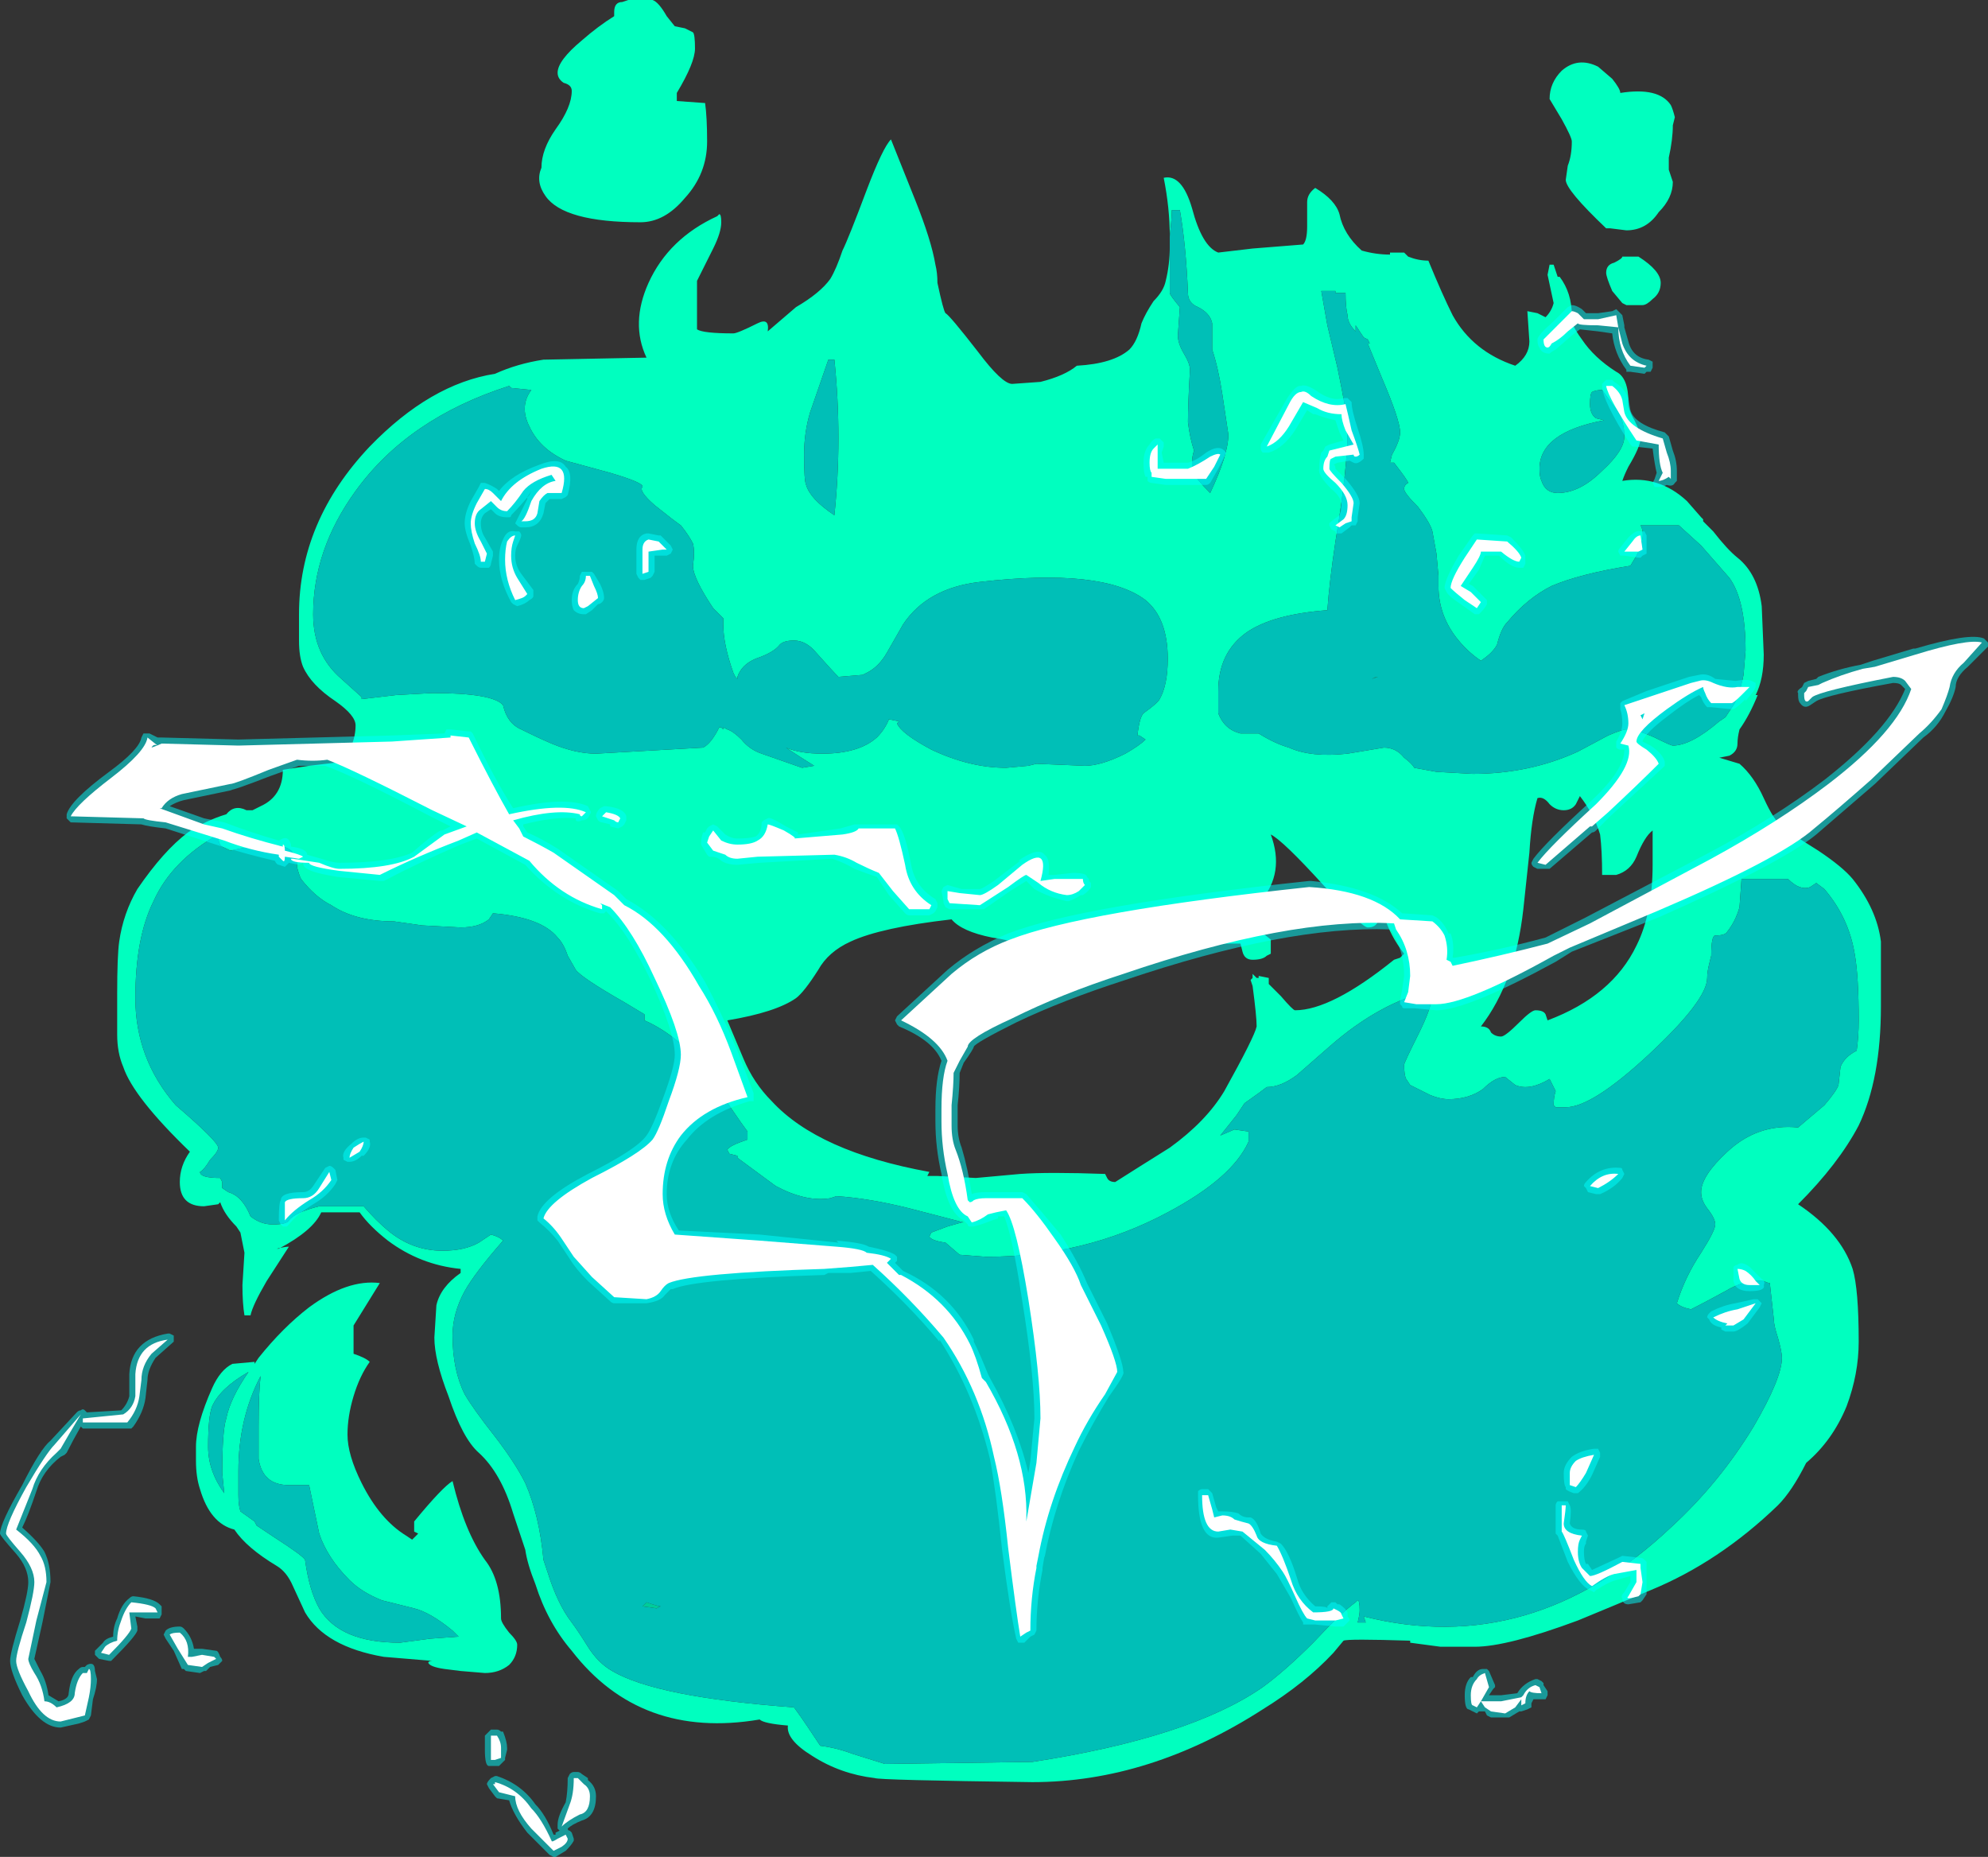 <?xml version="1.0" encoding="UTF-8" standalone="no"?>
<svg xmlns:ffdec="https://www.free-decompiler.com/flash" xmlns:xlink="http://www.w3.org/1999/xlink" ffdec:objectType="shape" height="45.95px" width="49.2px" xmlns="http://www.w3.org/2000/svg">
  <rect width="100%" height="100%" fill="#333333" stroke="none"/>
  <g transform="matrix(1.0, 0.0, 0.0, 1.0, 24.7, 27.45)">
    <path d="M9.25 -10.65 L9.35 -10.7 9.4 -10.7 9.25 -10.65 M-8.75 12.25 L-8.7 12.2 -8.55 12.25 Q-8.4 12.3 -8.35 12.3 L-8.45 12.35 -8.8 12.3 -8.75 12.25" fill="#00cc99" fill-rule="evenodd" stroke="none"/>
    <path d="M15.2 -25.5 Q15.4 -25.25 15.4 -25.15 16.35 -25.3 16.65 -24.85 16.7 -24.75 16.75 -24.55 L16.7 -24.35 Q16.7 -24.0 16.6 -23.55 16.6 -23.45 16.6 -23.25 L16.7 -22.95 Q16.7 -22.55 16.35 -22.2 16.05 -21.75 15.55 -21.75 L15.15 -21.8 15.05 -21.8 Q14.05 -22.75 14.05 -23.0 L14.1 -23.35 Q14.2 -23.6 14.2 -23.95 14.2 -24.05 13.95 -24.5 L13.65 -25.0 Q13.65 -25.4 13.95 -25.7 14.35 -26.05 14.85 -25.8 L15.2 -25.5 M15.95 -19.9 L15.55 -19.9 15.45 -19.95 15.2 -20.25 Q15.05 -20.6 15.05 -20.7 15.05 -20.9 15.25 -20.95 15.45 -21.05 15.45 -21.1 L15.85 -21.1 Q16.4 -20.75 16.4 -20.45 16.4 -20.2 16.2 -20.05 16.05 -19.9 15.95 -19.9 M14.95 -17.8 Q14.8 -17.8 14.7 -17.75 14.65 -17.7 14.65 -17.45 14.65 -17.2 14.8 -17.1 L15.0 -17.05 Q13.4 -16.75 13.4 -15.85 13.4 -15.65 13.45 -15.55 13.55 -15.25 13.85 -15.25 14.4 -15.25 14.95 -15.8 15.5 -16.3 15.5 -16.65 15.5 -17.0 15.35 -17.25 L14.95 -17.8 M4.25 -21.6 Q4.25 -22.3 4.1 -23.05 4.55 -23.15 4.8 -22.3 5.05 -21.35 5.45 -21.2 L6.3 -21.3 7.55 -21.4 Q7.65 -21.5 7.65 -21.85 L7.65 -22.45 Q7.65 -22.65 7.85 -22.8 8.35 -22.5 8.45 -22.15 8.55 -21.65 9.0 -21.25 9.35 -21.15 9.7 -21.15 L9.7 -21.2 10.05 -21.2 10.15 -21.1 Q10.4 -21.0 10.65 -21.0 11.0 -20.15 11.25 -19.65 11.75 -18.75 12.8 -18.4 13.15 -18.65 13.15 -19.0 L13.1 -19.75 13.35 -19.7 13.55 -19.6 Q13.7 -19.75 13.75 -19.95 L13.6 -20.65 13.65 -20.9 13.75 -20.9 13.85 -20.6 13.9 -20.6 Q14.2 -20.2 14.2 -19.65 L14.15 -19.55 Q14.3 -19.25 14.45 -19.05 14.75 -18.6 15.3 -18.25 15.6 -18.1 15.6 -17.5 15.6 -17.3 15.75 -17.05 15.9 -16.75 15.9 -16.6 15.9 -16.4 15.6 -15.9 15.5 -15.7 15.45 -15.55 16.35 -15.7 17.05 -15.05 L17.4 -14.65 17.45 -14.6 17.45 -14.55 17.7 -14.3 Q18.05 -13.85 18.3 -13.65 18.8 -13.25 18.9 -12.45 L18.95 -11.25 Q18.95 -10.65 18.75 -10.25 L18.8 -10.25 Q18.6 -9.75 18.35 -9.4 18.3 -9.2 18.3 -9.05 18.3 -8.85 18.1 -8.75 L17.85 -8.7 18.35 -8.55 Q18.7 -8.25 18.95 -7.7 19.2 -7.15 19.4 -7.0 19.5 -6.9 20.3 -6.4 20.9 -6.0 21.15 -5.7 21.75 -4.95 21.85 -4.15 L21.85 -2.55 Q21.85 -0.75 21.3 0.4 20.8 1.35 19.8 2.35 20.85 3.05 21.15 3.95 21.3 4.45 21.3 5.75 21.3 6.55 21.0 7.35 20.65 8.2 20.0 8.75 19.65 9.45 19.3 9.8 17.85 11.2 16.15 11.9 15.2 12.3 14.35 12.65 12.6 13.3 11.8 13.3 L10.95 13.3 10.2 13.2 10.2 13.15 Q8.65 13.1 8.55 13.15 L8.3 13.45 Q7.6 14.2 6.55 14.85 3.75 16.65 0.85 16.65 -2.95 16.6 -3.05 16.55 -3.9 16.45 -4.6 16.0 -5.25 15.6 -5.2 15.25 -5.8 15.2 -5.9 15.1 -8.85 15.6 -10.55 13.4 -11.15 12.7 -11.45 11.75 -11.65 11.25 -11.7 10.9 L-12.0 10.0 Q-12.3 9.0 -12.85 8.5 -13.25 8.15 -13.6 7.1 -13.95 6.2 -13.95 5.65 L-13.9 4.85 Q-13.8 4.4 -13.3 4.05 L-13.3 3.95 Q-14.3 3.85 -15.1 3.25 -15.55 2.9 -15.8 2.55 L-16.75 2.55 Q-16.95 3.0 -17.8 3.45 L-17.85 3.45 Q-17.65 3.4 -17.55 3.4 L-18.1 4.25 Q-18.45 4.85 -18.5 5.1 L-18.65 5.1 Q-18.7 4.8 -18.7 4.35 L-18.65 3.55 Q-18.7 3.3 -18.75 3.05 L-18.85 2.9 Q-19.15 2.6 -19.25 2.3 L-19.3 2.35 -19.65 2.4 Q-20.25 2.4 -20.25 1.8 -20.25 1.4 -20.0 1.05 -21.4 -0.3 -21.65 -1.05 -21.8 -1.4 -21.8 -1.85 L-21.8 -2.85 Q-21.8 -3.8 -21.75 -4.15 -21.65 -4.85 -21.3 -5.45 -20.65 -6.4 -20.05 -6.85 -19.6 -7.15 -19.1 -7.3 -18.9 -7.55 -18.6 -7.4 L-18.45 -7.4 -18.25 -7.5 Q-17.7 -7.75 -17.7 -8.4 L-17.05 -8.5 -16.2 -8.6 -16.0 -9.0 Q-15.9 -9.25 -15.9 -9.5 -15.9 -9.75 -16.4 -10.1 -17.0 -10.5 -17.2 -10.95 -17.3 -11.2 -17.3 -11.6 L-17.3 -12.25 Q-17.3 -14.55 -15.55 -16.4 -14.05 -17.95 -12.45 -18.2 -11.9 -18.45 -11.25 -18.55 L-8.7 -18.6 Q-9.1 -19.45 -8.65 -20.45 -8.15 -21.55 -6.95 -22.1 L-6.9 -22.15 Q-6.85 -22.15 -6.85 -21.95 -6.85 -21.7 -7.05 -21.3 L-7.45 -20.5 -7.45 -19.3 Q-7.3 -19.2 -6.55 -19.2 -6.45 -19.2 -5.95 -19.45 -5.65 -19.6 -5.7 -19.25 L-5.0 -19.85 Q-4.4 -20.2 -4.15 -20.55 -4.0 -20.8 -3.85 -21.25 -3.7 -21.55 -3.25 -22.75 -2.85 -23.8 -2.65 -24.0 L-2.05 -22.5 Q-1.65 -21.5 -1.55 -20.9 -1.5 -20.7 -1.5 -20.45 -1.35 -19.75 -1.3 -19.7 -1.2 -19.65 -0.5 -18.75 0.1 -17.95 0.35 -17.95 L1.05 -18.0 Q1.65 -18.15 1.95 -18.4 2.85 -18.45 3.25 -18.8 3.45 -19.0 3.55 -19.45 3.65 -19.7 3.85 -20.0 4.1 -20.25 4.15 -20.5 4.25 -20.9 4.25 -21.35 L4.25 -20.2 Q4.25 -20.15 4.5 -19.85 L4.45 -19.15 Q4.45 -18.95 4.6 -18.7 4.75 -18.45 4.75 -18.3 4.7 -17.45 4.7 -17.0 4.75 -16.6 4.85 -16.3 4.8 -16.15 4.8 -16.0 L4.8 -15.8 Q4.9 -15.6 5.25 -15.25 5.7 -16.2 5.7 -16.7 L5.55 -17.7 Q5.45 -18.35 5.3 -18.8 L5.3 -19.45 Q5.25 -19.7 4.95 -19.85 4.7 -19.95 4.7 -20.2 4.65 -21.4 4.5 -22.25 L4.3 -22.25 Q4.3 -22.05 4.25 -21.6 M15.9 -14.45 Q16.05 -14.2 15.8 -13.7 L15.65 -13.45 Q14.4 -13.25 13.7 -12.95 13.1 -12.65 12.6 -12.05 12.45 -11.9 12.35 -11.5 12.25 -11.3 11.95 -11.1 11.65 -11.3 11.4 -11.6 10.9 -12.2 10.9 -12.95 L10.9 -13.2 10.85 -13.75 10.75 -14.3 Q10.7 -14.5 10.4 -14.9 10.05 -15.25 10.05 -15.35 10.05 -15.45 10.15 -15.5 10.15 -15.55 9.8 -16.0 L9.7 -16.0 9.75 -16.2 Q9.95 -16.55 9.95 -16.75 9.95 -17.05 9.5 -18.1 L9.15 -18.95 9.2 -18.95 9.15 -19.05 9.05 -19.1 8.85 -19.4 8.85 -19.25 Q8.65 -19.45 8.65 -19.65 8.6 -19.85 8.6 -20.2 L8.35 -20.2 8.35 -20.25 8.0 -20.25 8.15 -19.4 8.4 -18.35 Q8.65 -17.15 8.65 -16.8 8.65 -15.85 8.35 -14.05 8.2 -13.05 8.15 -12.35 6.8 -12.25 6.15 -11.8 5.45 -11.3 5.45 -10.35 5.45 -9.95 5.45 -9.8 5.6 -9.4 6.0 -9.3 L6.45 -9.3 Q6.85 -9.05 7.2 -8.95 7.75 -8.7 8.65 -8.8 L9.55 -8.95 Q9.85 -8.95 10.05 -8.7 10.25 -8.55 10.3 -8.45 L10.85 -8.35 11.75 -8.3 Q13.15 -8.3 14.35 -8.85 L15.1 -9.25 Q15.45 -9.4 15.55 -9.4 15.8 -9.4 16.25 -9.2 16.65 -9.0 16.7 -9.0 17.15 -9.0 17.85 -9.6 L18.0 -9.7 18.2 -10.0 Q18.35 -10.25 18.45 -10.75 L18.5 -11.35 Q18.5 -12.6 18.1 -13.15 L17.4 -13.95 16.85 -14.45 15.9 -14.45 M4.2 -11.15 Q4.2 -12.15 3.65 -12.6 2.6 -13.4 -0.45 -13.05 -1.75 -12.9 -2.35 -12.0 L-2.75 -11.3 Q-2.95 -10.95 -3.25 -10.8 L-3.35 -10.75 -3.95 -10.7 Q-4.1 -10.85 -4.5 -11.3 -4.75 -11.6 -5.05 -11.6 -5.3 -11.6 -5.4 -11.5 -5.55 -11.3 -6.0 -11.15 -6.35 -11.0 -6.45 -10.7 L-6.45 -10.65 -6.5 -10.7 -6.55 -10.8 Q-6.8 -11.5 -6.8 -12.0 L-6.8 -12.15 -7.05 -12.4 Q-7.55 -13.15 -7.55 -13.45 -7.5 -13.8 -7.55 -14.0 -7.65 -14.2 -7.85 -14.45 -8.0 -14.55 -8.5 -14.95 -8.9 -15.3 -8.8 -15.4 -8.75 -15.5 -9.6 -15.75 L-10.7 -16.05 Q-11.35 -16.35 -11.6 -16.9 -11.85 -17.4 -11.55 -17.8 L-12.05 -17.85 -12.1 -17.9 Q-14.6 -17.1 -15.9 -15.3 -16.95 -13.85 -16.95 -12.25 -16.95 -11.25 -16.25 -10.65 L-15.75 -10.2 -15.75 -10.15 -14.9 -10.25 -14.0 -10.3 Q-12.5 -10.3 -12.25 -10.0 -12.15 -9.55 -11.8 -9.4 -11.4 -9.2 -11.05 -9.05 -10.45 -8.8 -9.95 -8.8 L-7.3 -8.95 Q-7.1 -9.05 -6.9 -9.45 L-6.85 -9.45 -6.8 -9.4 -6.8 -9.45 -6.7 -9.4 Q-6.55 -9.35 -6.35 -9.15 -6.15 -8.9 -5.85 -8.8 L-4.85 -8.45 -4.55 -8.5 Q-4.95 -8.75 -5.25 -8.95 -4.9 -8.8 -4.35 -8.8 -3.45 -8.8 -3.0 -9.2 -2.8 -9.4 -2.7 -9.65 L-2.45 -9.6 -2.5 -9.55 Q-2.4 -9.3 -1.65 -8.9 -0.7 -8.45 0.2 -8.45 L0.75 -8.5 0.95 -8.55 2.15 -8.5 Q2.55 -8.5 3.15 -8.8 3.5 -9.0 3.65 -9.15 L3.5 -9.25 3.45 -9.25 Q3.5 -9.7 3.6 -9.8 3.95 -10.05 4.0 -10.15 4.2 -10.5 4.2 -11.15 M3.0 -4.05 L2.3 -4.1 1.55 -4.05 1.55 -3.85 1.4 -3.2 Q1.3 -2.85 1.0 -2.6 0.95 -2.75 0.95 -3.25 1.0 -3.65 0.8 -3.85 0.6 -4.15 -0.15 -4.25 -0.9 -4.4 -1.15 -4.7 -2.9 -4.5 -3.65 -4.15 -4.2 -3.9 -4.45 -3.45 -4.8 -2.9 -5.0 -2.75 -5.5 -2.4 -6.7 -2.2 L-6.3 -1.25 Q-6.05 -0.65 -5.6 -0.2 -4.45 1.05 -1.7 1.55 L-1.75 1.65 -1.5 1.65 -0.55 1.7 0.55 1.6 Q1.25 1.55 2.65 1.6 L2.7 1.7 Q2.75 1.8 2.9 1.8 3.45 1.45 4.25 0.95 5.15 0.3 5.6 -0.45 6.35 -1.8 6.4 -2.05 6.4 -2.3 6.3 -3.05 L6.25 -3.2 6.3 -3.25 6.3 -3.35 6.4 -3.25 6.45 -3.25 6.45 -3.3 6.7 -3.25 6.7 -3.1 7.0 -2.8 Q7.3 -2.45 7.35 -2.45 8.25 -2.45 9.8 -3.7 L9.95 -3.75 10.05 -3.85 Q9.7 -4.3 9.55 -4.8 9.5 -4.8 9.4 -4.65 9.35 -4.5 9.15 -4.5 9.0 -4.5 8.05 -5.55 7.05 -6.65 6.75 -6.8 7.1 -5.85 6.5 -5.15 6.3 -4.9 5.9 -4.6 L5.7 -4.4 6.5 -4.4 6.75 -4.2 6.75 -3.85 6.65 -3.8 Q6.55 -3.7 6.3 -3.7 6.1 -3.7 6.05 -3.9 L6.0 -4.1 4.3 -4.1 3.0 -4.05 M6.1 -0.15 L5.9 0.15 5.5 0.65 5.85 0.5 6.2 0.55 6.2 0.8 Q5.8 1.7 4.2 2.55 2.15 3.65 -0.3 3.65 L-0.95 3.6 -1.3 3.3 Q-1.65 3.25 -1.7 3.15 L-1.65 3.05 -1.25 2.9 -0.9 2.8 -0.85 2.8 -2.2 2.45 Q-3.2 2.2 -4.0 2.15 L-4.15 2.2 Q-4.75 2.3 -5.5 1.9 L-6.45 1.2 -6.45 1.15 -6.65 1.1 -6.7 1.0 Q-6.65 0.9 -6.2 0.75 L-6.2 0.55 Q-6.5 0.15 -7.15 -0.85 -7.85 -1.8 -8.75 -2.2 L-8.75 -2.35 -9.25 -2.65 Q-10.3 -3.25 -10.45 -3.45 L-10.65 -3.8 Q-10.75 -4.1 -10.9 -4.25 -11.3 -4.75 -12.5 -4.85 L-12.6 -4.7 Q-12.85 -4.5 -13.3 -4.5 L-14.25 -4.55 -14.95 -4.65 Q-15.9 -4.65 -16.5 -5.05 -16.9 -5.25 -17.25 -5.7 -17.3 -5.8 -17.35 -6.0 -17.35 -6.25 -17.45 -6.35 -17.7 -6.7 -19.0 -6.4 L-19.2 -6.5 Q-19.3 -6.55 -19.3 -6.8 -20.45 -6.15 -20.9 -5.15 -21.35 -4.25 -21.35 -2.75 -21.35 -1.25 -20.35 -0.1 -19.3 0.8 -19.3 0.95 -19.3 1.05 -19.5 1.25 -19.65 1.5 -19.75 1.55 -19.75 1.7 -19.25 1.7 L-19.2 1.8 -19.2 1.95 -19.05 2.05 Q-18.7 2.15 -18.5 2.65 -18.25 2.85 -17.95 2.85 -17.6 2.85 -17.55 2.75 -17.4 2.55 -16.8 2.4 L-15.7 2.4 Q-15.4 2.75 -15.1 3.0 -14.5 3.5 -13.75 3.5 -13.2 3.5 -12.85 3.3 L-12.55 3.1 Q-12.35 3.15 -12.25 3.25 -12.95 4.05 -13.2 4.5 -13.5 5.05 -13.5 5.6 -13.5 6.45 -13.2 7.05 -13.0 7.4 -12.45 8.1 -11.95 8.75 -11.7 9.25 -11.35 10.05 -11.25 11.15 L-11.15 11.45 Q-10.9 12.25 -10.55 12.7 -10.4 12.9 -10.15 13.3 -9.9 13.7 -9.55 13.9 -8.45 14.55 -5.05 14.8 -4.9 15.0 -4.7 15.3 L-4.4 15.75 Q-4.0 15.8 -3.6 15.95 L-2.8 16.2 0.85 16.15 Q4.75 15.55 6.55 14.3 7.1 13.9 7.8 13.2 8.5 12.45 8.85 12.2 L8.9 12.15 Q8.95 12.15 8.95 12.4 8.95 12.5 8.9 12.7 L9.1 12.7 9.05 12.55 Q13.2 13.6 16.65 10.35 17.85 9.25 18.7 7.85 19.4 6.65 19.4 6.15 19.4 6.0 19.3 5.65 19.2 5.35 19.2 5.2 L19.1 4.3 Q19.05 4.3 18.95 4.25 18.5 4.2 18.0 4.5 17.45 4.8 17.15 4.95 16.9 4.9 16.8 4.8 17.0 4.15 17.4 3.55 17.75 3.0 17.75 2.85 17.75 2.7 17.55 2.45 17.4 2.25 17.4 2.05 17.4 1.65 18.05 1.05 18.8 0.35 19.8 0.45 L20.45 -0.1 Q20.75 -0.45 20.8 -0.6 L20.85 -1.05 Q20.95 -1.3 21.25 -1.45 21.3 -1.8 21.3 -2.2 21.3 -3.3 21.2 -3.85 21.05 -4.75 20.45 -5.45 L20.25 -5.6 20.1 -5.5 Q19.85 -5.4 19.55 -5.7 L18.4 -5.7 18.35 -5.0 Q18.25 -4.65 18.05 -4.4 18.0 -4.3 17.75 -4.3 17.65 -4.3 17.65 -3.8 L17.6 -3.6 Q17.55 -3.4 17.55 -3.25 17.55 -2.7 16.1 -1.35 14.7 -0.05 14.05 -0.05 L13.8 -0.05 13.75 -0.1 Q13.75 -0.3 13.8 -0.45 L13.65 -0.75 Q13.15 -0.45 12.8 -0.6 L12.55 -0.8 Q12.3 -0.8 12.0 -0.5 11.65 -0.25 11.15 -0.25 10.95 -0.25 10.7 -0.35 L10.2 -0.6 10.1 -0.75 Q10.05 -0.85 10.05 -1.1 10.05 -1.15 10.4 -1.85 10.75 -2.55 10.75 -2.85 L10.75 -2.95 Q9.45 -2.65 8.2 -1.55 L7.4 -0.85 Q7.0 -0.55 6.65 -0.55 L6.45 -0.4 6.1 -0.15 M14.3 -7.55 Q14.2 -7.4 14.0 -7.4 13.8 -7.4 13.65 -7.55 13.5 -7.75 13.35 -7.7 13.2 -7.2 13.15 -6.35 L13.0 -4.95 Q12.8 -3.15 11.95 -2.05 12.15 -2.05 12.2 -1.9 12.3 -1.8 12.45 -1.8 12.55 -1.8 12.9 -2.15 13.2 -2.45 13.3 -2.45 13.5 -2.45 13.55 -2.35 L13.6 -2.2 Q15.2 -2.8 15.8 -4.05 16.2 -4.85 16.2 -6.05 L16.2 -6.9 Q16.0 -6.75 15.8 -6.25 15.65 -5.9 15.3 -5.8 L14.95 -5.8 Q14.95 -6.4 14.9 -6.8 14.75 -7.3 14.4 -7.75 L14.3 -7.55 M-7.55 -26.65 Q-7.5 -26.6 -7.5 -26.25 -7.5 -25.9 -7.95 -25.15 L-7.95 -24.95 -7.25 -24.9 Q-7.2 -24.55 -7.2 -23.95 -7.2 -23.15 -7.75 -22.55 -8.25 -21.95 -8.85 -21.95 -10.75 -21.95 -11.2 -22.6 -11.45 -22.95 -11.3 -23.3 -11.3 -23.75 -10.95 -24.25 -10.55 -24.8 -10.55 -25.2 -10.55 -25.35 -10.75 -25.4 -10.9 -25.5 -10.9 -25.65 -10.9 -25.95 -10.3 -26.45 -9.9 -26.8 -9.5 -27.05 L-9.5 -27.15 Q-9.5 -27.4 -9.3 -27.4 L-9.15 -27.45 -8.55 -27.45 Q-8.4 -27.4 -8.2 -27.05 L-8.0 -26.8 -7.75 -26.75 Q-7.65 -26.7 -7.55 -26.65 M-4.2 -18.55 L-4.65 -17.25 Q-4.8 -16.75 -4.8 -16.2 -4.8 -15.55 -4.75 -15.45 -4.65 -15.1 -4.05 -14.7 -3.85 -16.6 -4.05 -18.55 -4.15 -18.55 -4.2 -18.55 M-15.3 4.3 L-15.95 5.35 -15.95 6.05 Q-15.65 6.15 -15.55 6.25 -15.8 6.6 -15.95 7.1 -16.1 7.6 -16.1 8.05 -16.1 8.55 -15.75 9.25 -15.3 10.15 -14.65 10.55 L-14.5 10.65 -14.35 10.5 -14.45 10.45 Q-14.45 10.4 -14.45 10.2 -13.75 9.35 -13.5 9.2 -13.2 10.45 -12.7 11.15 -12.3 11.65 -12.3 12.6 -12.3 12.7 -12.1 12.95 -11.9 13.15 -11.9 13.25 -11.9 13.55 -12.1 13.75 -12.35 13.95 -12.7 13.95 L-13.3 13.9 -13.7 13.85 Q-14.05 13.8 -14.1 13.7 -14.1 13.65 -14.0 13.65 L-15.2 13.55 Q-16.65 13.3 -17.15 12.45 L-17.45 11.8 Q-17.6 11.45 -17.85 11.3 -18.6 10.85 -18.9 10.4 -19.5 10.25 -19.75 9.4 -19.85 9.1 -19.85 8.7 L-19.85 8.35 Q-19.85 7.8 -19.45 6.9 -19.25 6.45 -18.95 6.3 L-18.4 6.25 -18.4 6.3 -18.3 6.15 Q-17.7 5.4 -17.05 4.9 -16.1 4.2 -15.3 4.3 M-18.3 7.85 Q-18.3 7.0 -18.25 6.6 -18.8 7.65 -18.8 8.95 L-18.8 9.55 Q-18.8 9.8 -18.75 9.95 L-18.4 10.2 -18.35 10.3 -17.9 10.6 Q-17.2 11.05 -17.15 11.15 -17.05 11.9 -16.8 12.35 -16.3 13.2 -14.8 13.2 L-14.05 13.1 -13.35 13.05 -13.5 12.9 Q-14.05 12.45 -14.45 12.35 L-15.25 12.15 Q-15.75 11.95 -16.05 11.65 -16.6 11.1 -16.8 10.5 -16.85 10.25 -17.05 9.3 L-17.55 9.3 Q-18.2 9.3 -18.3 8.65 L-18.3 7.85 M-19.55 8.35 Q-19.55 8.95 -19.15 9.5 L-19.2 9.0 Q-19.2 7.95 -19.1 7.65 -19.0 7.15 -18.55 6.5 -19.25 6.9 -19.45 7.35 -19.55 7.6 -19.55 8.35" fill="#00ffbf" fill-rule="evenodd" stroke="none"/>
    <path d="M14.95 -17.8 L15.35 -17.25 Q15.5 -17.0 15.5 -16.65 15.5 -16.3 14.95 -15.8 14.4 -15.25 13.85 -15.25 13.55 -15.25 13.45 -15.55 13.4 -15.65 13.4 -15.85 13.4 -16.75 15.0 -17.05 L14.8 -17.1 Q14.65 -17.2 14.65 -17.45 14.65 -17.7 14.7 -17.75 14.8 -17.8 14.95 -17.8 M4.25 -21.35 L4.25 -21.6 Q4.3 -22.05 4.3 -22.25 L4.5 -22.25 Q4.65 -21.4 4.7 -20.2 4.7 -19.95 4.95 -19.85 5.25 -19.7 5.3 -19.45 L5.3 -18.8 Q5.45 -18.35 5.55 -17.7 L5.7 -16.7 Q5.7 -16.2 5.25 -15.25 4.9 -15.6 4.8 -15.8 L4.8 -16.0 Q4.8 -16.15 4.85 -16.3 4.75 -16.6 4.7 -17.0 4.7 -17.45 4.75 -18.3 4.75 -18.45 4.6 -18.7 4.45 -18.95 4.45 -19.15 L4.5 -19.85 Q4.25 -20.15 4.25 -20.2 L4.25 -21.35 M15.9 -14.45 L16.85 -14.45 17.4 -13.95 18.1 -13.15 Q18.5 -12.6 18.5 -11.35 L18.45 -10.75 Q18.35 -10.25 18.2 -10.0 L18.0 -9.7 17.85 -9.6 Q17.15 -9.0 16.7 -9.0 16.65 -9.0 16.25 -9.2 15.8 -9.4 15.55 -9.4 15.45 -9.4 15.1 -9.25 L14.35 -8.85 Q13.15 -8.3 11.75 -8.3 L10.85 -8.35 10.3 -8.45 Q10.25 -8.55 10.05 -8.7 9.85 -8.95 9.55 -8.95 L8.65 -8.8 Q7.75 -8.7 7.2 -8.95 6.85 -9.05 6.45 -9.3 L6.0 -9.3 Q5.6 -9.4 5.45 -9.8 5.45 -9.95 5.45 -10.35 5.45 -11.3 6.15 -11.8 6.8 -12.25 8.15 -12.35 8.2 -13.05 8.35 -14.05 8.65 -15.85 8.65 -16.8 8.65 -17.15 8.4 -18.35 L8.15 -19.4 8.0 -20.25 8.35 -20.25 8.35 -20.2 8.6 -20.2 Q8.6 -19.85 8.65 -19.65 8.65 -19.45 8.85 -19.25 L8.85 -19.4 9.05 -19.1 9.15 -19.05 9.2 -18.95 9.15 -18.95 9.5 -18.1 Q9.95 -17.05 9.95 -16.75 9.95 -16.55 9.75 -16.2 L9.7 -16.0 9.8 -16.0 Q10.15 -15.55 10.15 -15.5 10.05 -15.45 10.05 -15.35 10.05 -15.25 10.4 -14.9 10.7 -14.5 10.75 -14.3 L10.85 -13.75 10.9 -13.2 10.9 -12.95 Q10.9 -12.2 11.4 -11.6 11.65 -11.3 11.95 -11.1 12.25 -11.3 12.35 -11.5 12.45 -11.9 12.6 -12.05 13.1 -12.65 13.7 -12.95 14.4 -13.25 15.65 -13.45 L15.8 -13.7 Q16.05 -14.2 15.9 -14.45 M9.25 -10.65 L9.4 -10.7 9.35 -10.7 9.25 -10.65 M4.2 -11.15 Q4.2 -10.5 4.0 -10.15 3.95 -10.05 3.6 -9.8 3.5 -9.7 3.45 -9.25 L3.5 -9.25 3.65 -9.15 Q3.5 -9.0 3.15 -8.8 2.55 -8.5 2.15 -8.5 L0.95 -8.55 0.75 -8.5 0.2 -8.45 Q-0.7 -8.45 -1.65 -8.9 -2.4 -9.3 -2.5 -9.55 L-2.45 -9.6 -2.7 -9.65 Q-2.8 -9.4 -3.0 -9.2 -3.45 -8.8 -4.35 -8.8 -4.9 -8.8 -5.25 -8.95 -4.95 -8.75 -4.55 -8.5 L-4.85 -8.45 -5.85 -8.8 Q-6.15 -8.9 -6.35 -9.15 -6.55 -9.35 -6.7 -9.4 L-6.8 -9.45 -6.8 -9.4 -6.85 -9.45 -6.9 -9.45 Q-7.1 -9.05 -7.3 -8.95 L-9.95 -8.8 Q-10.45 -8.8 -11.05 -9.05 -11.4 -9.2 -11.8 -9.4 -12.15 -9.55 -12.25 -10.0 -12.5 -10.3 -14.0 -10.3 L-14.9 -10.25 -15.75 -10.15 -15.75 -10.2 -16.25 -10.65 Q-16.95 -11.25 -16.95 -12.25 -16.95 -13.85 -15.9 -15.3 -14.6 -17.1 -12.1 -17.9 L-12.05 -17.85 -11.55 -17.8 Q-11.85 -17.4 -11.6 -16.9 -11.35 -16.35 -10.7 -16.05 L-9.6 -15.75 Q-8.75 -15.5 -8.8 -15.4 -8.9 -15.3 -8.5 -14.95 -8.0 -14.55 -7.85 -14.45 -7.65 -14.2 -7.55 -14.0 -7.5 -13.8 -7.55 -13.45 -7.55 -13.15 -7.05 -12.4 L-6.8 -12.15 -6.8 -12.0 Q-6.8 -11.5 -6.55 -10.8 L-6.5 -10.7 -6.45 -10.65 -6.45 -10.7 Q-6.35 -11.0 -6.0 -11.15 -5.55 -11.3 -5.4 -11.5 -5.3 -11.6 -5.05 -11.6 -4.75 -11.6 -4.5 -11.3 -4.1 -10.85 -3.95 -10.7 L-3.35 -10.75 -3.25 -10.8 Q-2.95 -10.95 -2.75 -11.3 L-2.35 -12.0 Q-1.75 -12.9 -0.45 -13.05 2.6 -13.4 3.65 -12.6 4.2 -12.15 4.2 -11.15 M6.1 -0.15 L6.45 -0.4 6.65 -0.55 Q7.0 -0.55 7.4 -0.85 L8.2 -1.55 Q9.45 -2.65 10.75 -2.95 L10.75 -2.85 Q10.75 -2.55 10.4 -1.85 10.05 -1.15 10.05 -1.1 10.05 -0.85 10.1 -0.75 L10.2 -0.6 10.7 -0.35 Q10.95 -0.25 11.15 -0.25 11.65 -0.25 12.0 -0.5 12.3 -0.8 12.55 -0.8 L12.8 -0.6 Q13.15 -0.45 13.65 -0.75 L13.8 -0.45 Q13.75 -0.3 13.75 -0.1 L13.8 -0.05 14.05 -0.05 Q14.7 -0.05 16.1 -1.35 17.55 -2.7 17.55 -3.25 17.55 -3.4 17.6 -3.6 L17.65 -3.8 Q17.65 -4.3 17.75 -4.3 18.0 -4.3 18.05 -4.4 18.25 -4.65 18.35 -5.0 L18.4 -5.7 19.55 -5.7 Q19.85 -5.4 20.1 -5.5 L20.25 -5.6 20.45 -5.45 Q21.05 -4.75 21.2 -3.85 21.3 -3.3 21.3 -2.2 21.3 -1.8 21.25 -1.45 20.95 -1.3 20.85 -1.05 L20.8 -0.6 Q20.75 -0.45 20.45 -0.1 L19.8 0.45 Q18.8 0.35 18.05 1.05 17.4 1.65 17.4 2.05 17.4 2.25 17.55 2.45 17.75 2.7 17.75 2.85 17.75 3.0 17.4 3.55 17.0 4.15 16.8 4.8 16.9 4.9 17.15 4.95 17.45 4.8 18.0 4.5 18.5 4.2 18.95 4.25 19.05 4.3 19.1 4.3 L19.2 5.2 Q19.2 5.35 19.3 5.65 19.4 6.0 19.4 6.15 19.4 6.65 18.7 7.85 17.85 9.25 16.65 10.35 13.2 13.6 9.05 12.55 L9.1 12.7 8.9 12.7 Q8.95 12.5 8.95 12.4 8.95 12.15 8.9 12.15 L8.85 12.2 Q8.5 12.45 7.8 13.2 7.1 13.9 6.55 14.3 4.75 15.55 0.85 16.15 L-2.8 16.2 -3.6 15.95 Q-4.0 15.8 -4.4 15.75 L-4.7 15.3 Q-4.9 15.0 -5.05 14.8 -8.45 14.55 -9.55 13.9 -9.9 13.7 -10.15 13.3 -10.4 12.9 -10.55 12.7 -10.9 12.25 -11.15 11.45 L-11.25 11.15 Q-11.35 10.05 -11.7 9.25 -11.95 8.75 -12.45 8.1 -13.0 7.4 -13.2 7.05 -13.5 6.45 -13.5 5.6 -13.5 5.05 -13.2 4.5 -12.95 4.05 -12.25 3.25 -12.35 3.15 -12.55 3.1 L-12.85 3.3 Q-13.2 3.5 -13.75 3.5 -14.5 3.5 -15.1 3.0 -15.4 2.75 -15.7 2.4 L-16.8 2.4 Q-17.4 2.55 -17.55 2.75 -17.6 2.85 -17.95 2.85 -18.25 2.85 -18.5 2.65 -18.7 2.15 -19.05 2.05 L-19.2 1.95 -19.2 1.8 -19.25 1.7 Q-19.75 1.7 -19.75 1.55 -19.65 1.5 -19.5 1.25 -19.3 1.05 -19.3 0.95 -19.3 0.8 -20.35 -0.1 -21.35 -1.25 -21.35 -2.75 -21.35 -4.25 -20.9 -5.15 -20.45 -6.15 -19.3 -6.8 -19.3 -6.55 -19.2 -6.5 L-19.0 -6.4 Q-17.7 -6.7 -17.45 -6.35 -17.35 -6.25 -17.35 -6.0 -17.3 -5.8 -17.25 -5.7 -16.9 -5.25 -16.5 -5.05 -15.9 -4.65 -14.95 -4.65 L-14.25 -4.55 -13.3 -4.5 Q-12.85 -4.5 -12.6 -4.7 L-12.5 -4.85 Q-11.3 -4.75 -10.9 -4.25 -10.75 -4.1 -10.65 -3.8 L-10.45 -3.45 Q-10.3 -3.25 -9.25 -2.65 L-8.75 -2.35 -8.75 -2.2 Q-7.85 -1.8 -7.15 -0.85 -6.5 0.15 -6.2 0.55 L-6.2 0.75 Q-6.65 0.9 -6.7 1.0 L-6.65 1.1 -6.45 1.15 -6.45 1.2 -5.5 1.9 Q-4.75 2.3 -4.15 2.2 L-4.0 2.15 Q-3.2 2.2 -2.2 2.45 L-0.85 2.8 -0.9 2.8 -1.25 2.9 -1.65 3.05 -1.7 3.15 Q-1.65 3.25 -1.3 3.3 L-0.95 3.6 -0.3 3.65 Q2.15 3.65 4.2 2.55 5.8 1.7 6.2 0.8 L6.2 0.55 5.85 0.5 5.5 0.65 5.9 0.15 6.1 -0.15 M-4.2 -18.55 Q-4.15 -18.55 -4.05 -18.55 -3.85 -16.6 -4.05 -14.7 -4.65 -15.1 -4.75 -15.45 -4.8 -15.55 -4.8 -16.2 -4.8 -16.75 -4.65 -17.25 L-4.2 -18.55 M-8.75 12.25 L-8.8 12.3 -8.45 12.35 -8.35 12.3 Q-8.4 12.3 -8.55 12.25 L-8.7 12.2 -8.75 12.25 M-19.55 8.35 Q-19.55 7.6 -19.45 7.35 -19.25 6.9 -18.55 6.5 -19.0 7.15 -19.1 7.65 -19.2 7.95 -19.2 9.0 L-19.15 9.5 Q-19.55 8.95 -19.55 8.35 M-18.3 7.85 L-18.3 8.65 Q-18.2 9.3 -17.55 9.3 L-17.05 9.3 Q-16.85 10.25 -16.8 10.5 -16.6 11.1 -16.05 11.65 -15.75 11.95 -15.25 12.15 L-14.45 12.35 Q-14.05 12.45 -13.5 12.9 L-13.35 13.05 -14.05 13.1 -14.8 13.2 Q-16.3 13.2 -16.8 12.35 -17.05 11.9 -17.15 11.15 -17.2 11.05 -17.9 10.6 L-18.35 10.3 -18.4 10.2 -18.75 9.95 Q-18.8 9.8 -18.8 9.55 L-18.8 8.95 Q-18.8 7.65 -18.25 6.6 -18.3 7.0 -18.3 7.85" fill="#00bfb7" fill-rule="evenodd" stroke="none"/>
    <path d="M14.85 -19.7 L15.2 -19.75 15.3 -19.8 15.45 -19.65 15.5 -19.4 15.5 -19.35 15.6 -19.0 Q15.7 -18.6 16.1 -18.55 L16.2 -18.5 16.2 -18.35 16.15 -18.25 16.05 -18.25 16.0 -18.2 15.65 -18.25 15.55 -18.25 15.55 -18.3 Q15.25 -18.7 15.2 -19.2 L14.85 -19.25 14.4 -19.3 14.2 -19.15 13.8 -18.8 Q13.7 -18.75 13.65 -18.7 13.45 -18.7 13.4 -18.85 13.35 -18.9 13.35 -19.05 13.35 -19.15 13.75 -19.5 L14.1 -19.85 14.2 -19.9 Q14.3 -19.9 14.45 -19.8 L14.55 -19.7 14.85 -19.7 M15.2 -18.05 L15.25 -18.0 Q15.5 -17.85 15.6 -17.6 L15.65 -17.3 Q15.75 -16.95 16.5 -16.75 L16.6 -16.65 16.7 -16.3 Q16.8 -16.05 16.8 -15.8 L16.8 -15.55 16.75 -15.5 Q16.7 -15.4 16.55 -15.45 16.45 -15.4 16.35 -15.4 L16.25 -15.4 16.2 -15.5 16.25 -15.6 16.3 -15.75 Q16.25 -15.95 16.2 -16.35 L15.75 -16.4 15.7 -16.4 15.65 -16.45 Q14.95 -17.55 14.95 -17.9 L14.95 -17.95 15.05 -18.05 15.2 -18.05 M11.8 -14.25 L11.85 -14.25 12.6 -14.2 12.7 -14.15 Q13.0 -13.85 13.05 -13.7 L13.05 -13.5 13.0 -13.4 12.9 -13.4 Q12.7 -13.4 12.4 -13.7 L12.05 -13.7 11.9 -13.35 11.65 -13.0 11.75 -12.95 12.1 -12.6 12.1 -12.5 Q12.05 -12.4 11.95 -12.3 L11.9 -12.25 11.8 -12.25 11.45 -12.5 Q11.15 -12.7 11.1 -12.8 L11.05 -12.9 Q11.05 -13.1 11.4 -13.7 L11.75 -14.2 11.8 -14.25 M16.05 -14.2 L16.05 -13.75 15.95 -13.7 15.9 -13.65 15.85 -13.65 15.5 -13.7 Q15.45 -13.7 15.4 -13.7 L15.35 -13.8 Q15.35 -13.85 15.4 -13.9 L15.6 -14.15 Q15.8 -14.35 15.9 -14.3 L16.0 -14.3 16.05 -14.2 M5.65 -16.25 L5.45 -15.85 5.25 -15.5 Q5.2 -15.45 5.15 -15.45 L4.15 -15.45 3.8 -15.5 Q3.75 -15.5 3.7 -15.55 3.7 -15.6 3.7 -15.65 L3.65 -15.65 Q3.6 -15.75 3.6 -16.0 3.6 -16.3 3.75 -16.45 3.8 -16.55 3.9 -16.6 L4.0 -16.6 4.1 -16.5 4.1 -16.4 4.05 -16.25 4.1 -16.0 4.7 -16.0 Q4.9 -16.05 5.15 -16.25 5.45 -16.45 5.6 -16.3 L5.65 -16.25 M7.85 -17.8 Q8.25 -17.5 8.55 -17.6 L8.65 -17.6 8.75 -17.5 Q8.75 -17.3 8.9 -16.85 9.05 -16.4 9.05 -16.2 L9.05 -16.1 Q8.9 -15.95 8.8 -16.0 L8.7 -16.05 8.4 -16.0 8.3 -15.95 Q8.35 -15.95 8.35 -15.85 L8.6 -15.6 Q8.95 -15.2 8.95 -15.0 L8.9 -14.65 8.9 -14.55 8.85 -14.45 8.75 -14.45 8.7 -14.4 8.5 -14.25 8.4 -14.25 Q8.35 -14.25 8.35 -14.3 L8.25 -14.35 8.2 -14.45 8.2 -14.5 8.25 -14.55 8.45 -14.7 Q8.5 -14.8 8.5 -14.95 8.5 -15.15 8.25 -15.35 7.9 -15.7 7.95 -15.85 7.95 -16.1 8.0 -16.25 L8.05 -16.3 8.1 -16.4 8.2 -16.45 8.55 -16.55 8.45 -16.75 8.35 -17.05 Q8.1 -17.1 7.85 -17.2 L7.8 -17.2 7.65 -17.3 7.35 -16.8 Q7.05 -16.35 6.7 -16.25 L6.55 -16.25 Q6.5 -16.3 6.5 -16.35 6.5 -16.4 6.5 -16.45 L7.1 -17.5 Q7.3 -17.85 7.45 -17.9 L7.5 -17.9 Q7.6 -17.95 7.85 -17.8 M2.3 -5.6 L2.3 -5.5 Q2.25 -5.4 2.1 -5.3 L2.05 -5.3 Q1.9 -5.2 1.75 -5.15 L1.7 -5.15 Q1.25 -5.25 0.9 -5.45 L0.7 -5.65 0.3 -5.4 -0.35 -4.95 -1.2 -4.95 -1.3 -5.0 -1.35 -5.1 -1.35 -5.15 -1.4 -5.4 -1.35 -5.5 -1.25 -5.55 -0.9 -5.45 -0.45 -5.45 Q-0.4 -5.45 -0.1 -5.65 L0.55 -6.15 0.5 -6.15 Q1.0 -6.5 1.15 -6.3 1.3 -6.2 1.25 -5.8 L1.4 -5.8 1.85 -5.85 Q2.2 -5.85 2.2 -5.75 L2.25 -5.7 2.25 -5.65 2.3 -5.6 M0.25 -4.35 Q2.05 -5.05 7.7 -5.65 L7.75 -5.65 Q9.3 -5.5 10.0 -4.85 L10.75 -4.8 10.85 -4.75 Q11.05 -4.6 11.15 -4.35 L11.2 -4.35 Q11.3 -4.1 11.25 -3.75 L11.3 -3.75 Q12.45 -3.95 13.55 -4.25 L14.55 -4.75 17.6 -6.35 Q19.2 -7.2 20.45 -8.15 22.05 -9.4 22.45 -10.4 L22.35 -10.5 Q22.3 -10.55 22.15 -10.55 20.5 -10.25 20.25 -10.1 L20.1 -10.0 Q19.95 -9.9 19.85 -10.05 19.8 -10.1 19.8 -10.25 L19.8 -10.3 Q19.75 -10.35 19.9 -10.45 L19.95 -10.55 20.05 -10.6 20.25 -10.65 20.3 -10.7 Q20.8 -10.9 21.35 -11.0 L21.65 -11.1 22.65 -11.4 22.7 -11.4 Q24.05 -11.8 24.4 -11.65 L24.5 -11.55 24.5 -11.45 24.0 -10.95 Q23.7 -10.7 23.7 -10.45 23.65 -10.2 23.45 -9.85 23.25 -9.45 22.9 -9.2 L21.7 -8.05 20.25 -6.8 Q19.4 -6.1 16.35 -4.75 L14.2 -3.9 13.8 -3.65 Q11.6 -2.45 10.85 -2.45 L10.3 -2.5 10.05 -2.5 Q10.0 -2.5 10.0 -2.55 L9.95 -2.6 9.95 -2.7 10.0 -2.95 10.05 -3.3 Q10.05 -3.9 9.75 -4.4 L9.7 -4.45 Q7.15 -4.55 3.15 -3.2 1.6 -2.7 0.45 -2.15 -0.55 -1.65 -0.6 -1.55 -0.6 -1.5 -0.85 -1.15 L-0.95 -0.9 Q-0.95 -0.55 -1.0 -0.1 L-1.0 0.4 Q-1.0 0.7 -0.9 0.95 -0.75 1.45 -0.65 2.1 -0.55 2.05 -0.3 2.05 L0.6 2.05 0.7 2.1 Q1.05 2.5 1.55 3.1 2.0 3.8 2.2 4.3 L2.7 5.3 Q3.1 6.25 3.1 6.5 3.15 6.55 2.75 7.1 2.35 7.75 2.0 8.45 1.4 9.75 1.15 11.1 L1.15 11.05 1.1 11.35 1.1 11.4 Q0.95 12.15 0.95 12.9 L0.9 13.0 0.8 13.05 0.65 13.2 0.5 13.2 0.45 13.1 Q0.3 12.45 0.1 10.9 -0.05 9.45 -0.2 8.65 -0.6 7.0 -1.45 5.7 L-1.45 5.75 Q-2.2 4.85 -3.15 4.0 L-3.65 4.05 -4.2 4.05 -4.3 4.1 Q-7.5 4.2 -8.05 4.45 L-8.1 4.45 -8.25 4.6 Q-8.35 4.75 -8.7 4.8 L-9.5 4.8 Q-9.55 4.8 -9.6 4.75 L-10.15 4.25 Q-10.45 3.95 -10.6 3.7 L-10.9 3.25 Q-11.1 3.0 -11.35 2.8 L-11.4 2.75 -11.4 2.65 Q-11.3 2.2 -10.15 1.6 -8.95 1.0 -8.7 0.65 -8.55 0.45 -8.3 -0.25 -8.0 -1.05 -8.0 -1.35 -8.0 -1.9 -8.6 -3.2 -9.15 -4.35 -9.65 -4.85 L-9.7 -4.9 -9.75 -4.85 -9.85 -4.85 Q-10.9 -5.15 -11.7 -6.05 L-12.9 -6.7 -13.3 -6.55 Q-14.35 -6.1 -15.2 -5.65 L-15.3 -5.65 -16.35 -5.75 Q-16.95 -5.85 -17.1 -5.95 -17.2 -6.0 -17.2 -6.1 L-17.3 -6.05 -17.55 -6.1 -17.65 -6.0 -17.8 -6.05 Q-17.85 -6.05 -17.9 -6.15 -18.55 -6.3 -19.2 -6.5 L-20.6 -6.95 Q-21.05 -7.0 -21.2 -7.05 L-22.95 -7.1 -23.05 -7.2 -23.05 -7.3 Q-22.95 -7.65 -22.0 -8.35 -21.25 -8.9 -21.2 -9.2 L-21.15 -9.3 -21.0 -9.3 -20.8 -9.2 -20.7 -9.2 -18.8 -9.15 -15.0 -9.25 -13.7 -9.3 -13.65 -9.4 -13.55 -9.4 -13.1 -9.35 -13.05 -9.35 -13.0 -9.3 Q-12.45 -8.15 -12.0 -7.45 -10.7 -7.75 -10.15 -7.5 L-10.1 -7.4 Q-10.05 -7.35 -10.1 -7.3 -10.15 -7.15 -10.3 -7.15 -10.4 -7.1 -10.45 -7.15 L-10.45 -7.2 Q-10.95 -7.25 -11.75 -7.05 L-11.75 -7.0 -11.65 -6.85 Q-11.3 -6.7 -10.9 -6.45 L-9.4 -5.4 -9.2 -5.2 Q-8.15 -4.65 -7.25 -3.15 -6.85 -2.4 -6.45 -1.45 L-6.05 -0.4 -6.05 -0.3 Q-6.05 -0.25 -6.05 -0.2 -6.1 -0.2 -6.15 -0.2 -7.2 0.1 -7.7 0.75 -8.2 1.3 -8.2 2.1 -8.2 2.55 -7.9 3.0 L-5.9 3.1 -3.95 3.3 -4.0 3.25 Q-3.35 3.3 -3.2 3.4 -2.7 3.5 -2.55 3.6 L-2.5 3.65 -2.5 3.75 -2.55 3.8 -2.35 4.0 Q-1.15 4.55 -0.6 5.7 L-0.6 5.75 Q-0.45 6.05 -0.25 6.55 L-0.2 6.65 Q0.5 7.9 0.75 9.0 L0.8 8.7 0.9 7.65 Q0.9 6.6 0.6 4.75 0.35 3.1 0.15 2.65 L0.0 2.65 0.0 2.7 -0.15 2.75 Q-0.4 2.85 -0.6 2.9 L-0.7 2.9 Q-0.75 2.9 -0.75 2.85 L-0.85 2.75 Q-1.25 2.55 -1.4 1.6 -1.55 0.95 -1.55 0.3 L-1.55 0.0 Q-1.55 -0.75 -1.4 -1.2 -1.6 -1.7 -2.45 -2.05 L-2.5 -2.1 -2.55 -2.2 -2.5 -2.3 -1.25 -3.45 Q-0.6 -4.0 0.25 -4.35 M17.75 -10.65 L18.25 -10.6 Q18.55 -10.65 18.65 -10.6 L18.75 -10.55 18.75 -10.45 18.7 -10.35 18.5 -10.1 18.5 -10.15 Q18.3 -9.95 18.2 -9.9 L18.15 -9.9 17.65 -9.95 Q17.6 -9.95 17.55 -9.95 17.45 -10.05 17.4 -10.2 L17.35 -10.25 Q17.05 -10.1 16.6 -9.75 16.0 -9.3 15.95 -9.1 L16.15 -9.0 Q16.45 -8.8 16.5 -8.6 L16.5 -8.5 16.45 -8.45 15.15 -7.25 14.8 -6.9 Q14.75 -6.85 14.7 -6.85 L13.65 -5.95 13.35 -5.95 13.25 -6.0 Q13.2 -6.05 13.2 -6.1 L13.25 -6.2 Q13.55 -6.6 14.7 -7.65 15.5 -8.4 15.5 -8.9 L15.4 -8.9 Q15.35 -8.9 15.3 -8.95 L15.3 -9.1 Q15.45 -9.35 15.45 -9.55 15.45 -9.75 15.4 -9.9 L15.4 -10.05 15.45 -10.1 16.05 -10.35 17.1 -10.7 17.35 -10.75 Q17.55 -10.8 17.75 -10.65 M15.9 -9.75 L15.95 -9.7 15.95 -9.75 15.9 -9.75 M18.9 4.2 Q19.0 4.25 18.95 4.35 19.0 4.5 18.6 4.5 18.25 4.5 18.2 4.25 L18.2 3.9 Q18.25 3.85 18.3 3.85 18.4 3.75 18.6 3.9 L18.9 4.2 M18.9 4.8 L18.85 4.9 18.55 5.3 Q18.3 5.5 18.2 5.5 L18.0 5.5 17.9 5.45 17.9 5.4 Q17.65 5.35 17.6 5.2 L17.55 5.15 Q17.55 5.1 17.6 5.05 L17.65 5.0 Q17.95 4.85 18.25 4.8 L18.7 4.7 18.8 4.7 18.9 4.8 M15.45 1.5 L15.5 1.6 15.45 1.7 Q15.25 1.95 14.9 2.1 L14.8 2.1 14.6 2.05 14.55 1.95 14.5 1.9 Q14.5 1.85 14.55 1.8 14.9 1.4 15.4 1.45 15.45 1.45 15.45 1.5 M14.6 10.55 L14.55 10.7 14.55 10.75 Q14.5 10.8 14.5 10.95 14.5 11.15 14.55 11.25 L14.6 11.25 14.7 11.4 15.35 11.1 15.45 11.05 15.9 11.1 Q15.95 11.1 16.0 11.15 L16.05 11.2 16.05 12.0 15.95 12.15 15.9 12.2 15.6 12.25 Q15.45 12.25 15.45 12.1 15.4 12.05 15.5 11.95 L15.65 11.7 15.65 11.55 15.3 11.65 Q15.1 11.7 14.8 11.9 L14.75 11.95 14.65 11.9 Q14.4 11.8 14.1 11.2 L13.85 10.55 13.8 10.5 13.8 9.8 Q13.8 9.75 13.85 9.7 L14.1 9.7 14.15 9.8 Q14.2 9.9 14.15 10.25 14.2 10.4 14.45 10.4 14.55 10.4 14.55 10.45 L14.6 10.55 M14.85 8.4 L14.9 8.5 14.9 8.6 14.7 9.05 Q14.55 9.35 14.35 9.5 L14.25 9.5 Q14.1 9.45 14.05 9.4 L14.05 9.35 Q14.0 9.3 14.0 9.0 14.0 8.8 14.2 8.6 14.4 8.45 14.75 8.4 L14.85 8.4 M12.1 13.85 L12.15 13.9 12.3 14.25 12.3 14.3 12.25 14.35 12.15 14.5 12.45 14.5 12.85 14.45 Q13.0 14.2 13.3 14.1 L13.35 14.1 13.45 14.15 13.5 14.2 13.5 14.25 13.6 14.4 13.6 14.5 13.55 14.6 13.25 14.6 13.2 14.7 13.2 14.8 13.1 14.85 12.95 14.9 12.9 14.9 12.65 15.05 12.2 15.05 12.1 15.0 12.05 14.9 11.9 14.9 11.85 14.95 11.65 14.85 Q11.55 14.85 11.55 14.5 11.55 14.2 11.7 14.05 L11.75 14.05 Q11.85 13.85 12.0 13.85 L12.1 13.85 M5.2 9.4 L5.3 9.5 5.4 9.85 5.45 9.95 5.55 9.95 Q5.8 9.95 5.95 10.0 6.05 10.1 6.2 10.1 L6.25 10.1 Q6.4 10.15 6.5 10.5 6.6 10.65 6.9 10.7 L7.0 10.75 Q7.2 10.95 7.4 11.6 7.5 12.0 7.85 12.3 8.15 12.3 8.15 12.35 L8.15 12.3 8.25 12.2 8.35 12.2 8.4 12.25 8.45 12.25 Q8.6 12.35 8.65 12.45 L8.65 12.55 Q8.65 12.5 8.65 12.55 8.7 12.6 8.7 12.65 L8.55 12.8 8.35 12.8 7.85 12.75 7.55 12.75 7.55 12.7 Q7.45 12.55 7.25 12.1 L6.9 11.5 6.5 11.0 6.0 10.55 5.8 10.55 5.45 10.6 Q4.95 10.65 4.95 9.55 4.95 9.5 4.95 9.45 5.0 9.4 5.05 9.4 L5.2 9.4 M-11.25 -14.75 Q-11.35 -14.4 -11.7 -14.4 L-11.8 -14.4 Q-11.85 -14.4 -11.9 -14.45 L-11.95 -14.5 -11.65 -15.1 -11.65 -15.15 -11.55 -15.3 -11.6 -15.2 Q-11.85 -14.9 -12.05 -14.7 -12.05 -14.65 -12.1 -14.65 L-12.15 -14.65 Q-12.35 -14.65 -12.45 -14.75 L-12.55 -14.85 -12.7 -14.75 Q-12.8 -14.65 -12.8 -14.5 -12.8 -14.3 -12.7 -14.15 L-12.5 -13.8 -12.5 -13.7 -12.55 -13.5 Q-12.55 -13.45 -12.6 -13.4 L-12.8 -13.4 Q-12.85 -13.4 -12.9 -13.45 L-12.95 -13.5 Q-12.95 -13.65 -13.05 -13.95 -13.2 -14.3 -13.2 -14.5 -13.2 -14.75 -13.05 -15.05 L-12.85 -15.4 -12.8 -15.5 -12.7 -15.5 Q-12.55 -15.45 -12.4 -15.35 L-12.35 -15.3 Q-12.05 -15.7 -11.35 -15.95 -10.85 -16.15 -10.7 -15.9 -10.5 -15.75 -10.65 -15.2 L-10.7 -15.15 -10.8 -15.1 -11.1 -15.1 -11.2 -15.0 -11.25 -14.75 M-8.35 -14.2 L-8.1 -13.95 -8.05 -13.85 -8.1 -13.75 -8.2 -13.7 -8.5 -13.7 -8.5 -13.3 -8.55 -13.2 -8.6 -13.15 -8.75 -13.1 -8.85 -13.1 -8.9 -13.15 -8.95 -13.25 -8.95 -13.85 Q-8.95 -14.2 -8.7 -14.25 L-8.65 -14.25 -8.4 -14.2 -8.35 -14.2 M-11.85 -14.3 Q-11.8 -14.25 -11.8 -14.2 -11.8 -14.15 -11.9 -13.95 -11.95 -13.85 -11.95 -13.7 -11.95 -13.45 -11.8 -13.25 L-11.5 -12.85 -11.5 -12.7 Q-11.5 -12.65 -11.6 -12.6 -11.7 -12.5 -11.9 -12.45 L-12.0 -12.5 -12.05 -12.55 Q-12.35 -13.1 -12.35 -13.6 -12.35 -13.9 -12.25 -14.1 -12.15 -14.35 -11.95 -14.3 -11.9 -14.3 -11.85 -14.3 M-17.3 -8.5 L-18.0 -8.25 Q-18.9 -7.9 -19.0 -7.9 L-18.95 -7.9 -20.15 -7.65 Q-20.35 -7.6 -20.5 -7.5 L-19.65 -7.2 -19.15 -7.1 Q-18.5 -6.85 -17.8 -6.65 L-17.7 -6.7 Q-17.55 -6.75 -17.5 -6.55 L-17.5 -6.5 Q-17.1 -6.45 -17.1 -6.3 L-16.75 -6.2 Q-16.45 -6.1 -16.3 -6.1 -15.05 -6.1 -14.5 -6.35 -14.05 -6.75 -13.8 -6.9 L-13.75 -6.9 -13.55 -7.0 -14.05 -7.25 Q-15.95 -8.25 -16.65 -8.5 -17.0 -8.5 -17.3 -8.5 M-10.05 -13.3 L-10.0 -13.25 -9.85 -13.0 Q-9.75 -12.8 -9.75 -12.65 -9.75 -12.6 -9.8 -12.55 -9.85 -12.5 -9.9 -12.5 L-10.05 -12.35 -10.2 -12.25 -10.25 -12.25 Q-10.4 -12.25 -10.5 -12.35 -10.55 -12.45 -10.55 -12.6 -10.55 -12.85 -10.4 -13.0 -10.35 -13.1 -10.35 -13.2 L-10.3 -13.3 -10.05 -13.3 M-9.95 -7.25 Q-9.95 -7.35 -9.85 -7.45 L-9.75 -7.5 -9.7 -7.5 Q-9.25 -7.45 -9.2 -7.25 L-9.2 -7.15 -9.25 -7.05 -9.3 -7.0 -9.4 -6.95 -9.6 -7.0 -9.6 -7.05 -9.8 -7.1 Q-9.85 -7.1 -9.9 -7.15 L-9.95 -7.25 M-5.8 -7.15 L-5.7 -7.2 Q-5.65 -7.25 -5.25 -7.0 L-4.95 -6.85 -4.95 -6.8 -3.9 -6.95 -3.55 -7.05 -2.5 -7.05 -2.45 -7.0 Q-2.3 -6.85 -2.15 -6.05 -2.05 -5.5 -1.55 -5.2 L-1.5 -5.1 -1.5 -5.0 -1.55 -4.9 -1.6 -4.85 -1.7 -4.8 -2.2 -4.8 Q-2.25 -4.8 -2.3 -4.85 L-2.7 -5.3 -3.0 -5.75 Q-3.3 -5.85 -3.55 -5.95 -3.8 -6.1 -4.1 -6.2 L-5.9 -6.1 -6.45 -6.05 Q-6.7 -6.05 -6.85 -6.15 -6.95 -6.25 -7.1 -6.25 L-7.15 -6.25 -7.2 -6.3 -7.35 -6.55 -7.35 -6.6 Q-7.35 -6.7 -7.3 -6.85 L-7.25 -6.85 -7.2 -6.95 -7.15 -7.0 -7.05 -7.05 -6.95 -7.0 -6.75 -6.8 Q-6.6 -6.7 -6.45 -6.7 -6.15 -6.7 -6.0 -6.75 -5.85 -6.85 -5.85 -7.1 L-5.8 -7.15 M-15.65 0.7 L-15.55 0.75 -15.55 0.8 Q-15.5 0.95 -15.7 1.15 L-15.75 1.15 Q-15.9 1.3 -16.05 1.3 L-16.1 1.3 -16.2 1.25 -16.2 1.2 Q-16.25 1.05 -16.0 0.85 -15.85 0.7 -15.7 0.7 L-15.65 0.7 M-16.55 1.4 Q-16.5 1.4 -16.45 1.45 L-16.4 1.5 -16.35 1.75 -16.4 1.85 Q-16.6 2.15 -16.95 2.35 -17.35 2.6 -17.55 2.85 L-17.6 2.9 -17.7 2.9 -17.75 2.85 -17.8 2.75 Q-17.8 2.3 -17.75 2.25 -17.75 2.05 -17.2 2.05 -17.05 2.05 -16.95 1.9 L-16.65 1.45 -16.55 1.4 M-20.5 5.55 L-20.4 5.6 Q-20.4 5.65 -20.4 5.7 L-20.4 5.75 -20.85 6.15 Q-21.05 6.45 -21.05 6.7 L-21.1 7.15 Q-21.15 7.5 -21.4 7.85 L-21.45 7.9 -22.65 7.9 -22.7 7.85 Q-22.9 8.2 -23.05 8.5 L-23.1 8.55 -23.2 8.6 Q-23.65 8.95 -23.8 9.45 -24.0 10.05 -24.15 10.35 -23.75 10.7 -23.6 10.95 -23.45 11.25 -23.45 11.7 L-23.65 12.7 -23.85 13.6 -23.7 13.9 Q-23.55 14.15 -23.5 14.5 L-23.25 14.65 Q-23.0 14.6 -23.0 14.45 -22.95 14.0 -22.75 13.85 -22.7 13.8 -22.65 13.8 L-22.6 13.8 -22.55 13.75 Q-22.35 13.65 -22.35 13.9 L-22.3 14.1 Q-22.3 14.3 -22.4 14.6 L-22.45 15.0 -22.5 15.1 -22.6 15.15 -22.75 15.2 -23.2 15.3 Q-23.7 15.3 -24.15 14.5 -24.45 13.9 -24.45 13.65 -24.45 13.45 -24.2 12.65 -24.0 11.95 -24.0 11.7 -24.0 11.35 -24.3 11.0 -24.7 10.55 -24.7 10.5 -24.7 10.25 -24.15 9.3 -23.7 8.4 -23.45 8.2 L-22.8 7.5 Q-22.75 7.45 -22.7 7.45 -22.65 7.4 -22.6 7.45 L-22.55 7.5 -21.7 7.45 Q-21.55 7.3 -21.5 7.1 L-21.5 6.55 Q-21.45 5.7 -20.55 5.55 L-20.5 5.55 M-21.4 12.05 Q-20.9 12.1 -20.75 12.25 L-20.7 12.3 -20.7 12.5 -20.75 12.6 -21.1 12.6 -21.35 12.55 -21.3 12.8 -21.3 12.9 Q-21.35 13.05 -21.9 13.6 L-21.95 13.65 -22.0 13.65 -22.25 13.6 -22.35 13.5 -22.35 13.4 -22.15 13.2 Q-22.1 13.1 -21.9 13.05 -21.9 12.8 -21.8 12.6 -21.7 12.25 -21.5 12.1 -21.45 12.05 -21.4 12.05 M-20.65 13.0 L-20.6 12.9 Q-20.5 12.8 -20.25 12.8 -20.2 12.8 -20.15 12.85 -19.95 13.05 -19.9 13.35 L-19.7 13.35 -19.35 13.4 Q-19.3 13.4 -19.25 13.55 -19.2 13.6 -19.2 13.65 L-19.3 13.75 -19.5 13.8 -19.6 13.9 -19.65 13.9 -19.75 13.95 -20.1 13.9 -20.15 13.85 -20.2 13.85 -20.4 13.4 -20.6 13.1 -20.65 13.0 M-12.3 15.4 L-12.25 15.4 Q-12.15 15.65 -12.15 15.8 L-12.15 15.85 -12.2 16.05 -12.2 16.1 -12.35 16.25 -12.6 16.25 Q-12.7 16.25 -12.7 15.85 L-12.7 15.5 -12.55 15.35 -12.4 15.35 Q-12.35 15.35 -12.3 15.4 M-12.55 16.55 L-12.45 16.5 -12.4 16.5 Q-11.8 16.7 -11.45 17.2 -11.2 17.45 -11.0 17.95 L-10.95 17.95 -10.95 17.9 -10.85 17.85 -10.9 17.8 -10.9 17.7 Q-10.9 17.5 -10.7 17.15 -10.65 16.9 -10.65 16.55 L-10.6 16.45 Q-10.55 16.4 -10.5 16.4 L-10.4 16.4 Q-10.35 16.4 -10.3 16.45 L-10.15 16.55 -10.15 16.6 Q-9.95 16.75 -9.95 17.0 -9.95 17.5 -10.3 17.6 -10.55 17.7 -10.65 17.8 -10.65 17.85 -10.6 17.85 L-10.55 17.9 -10.5 18.05 -10.5 18.1 Q-10.55 18.2 -10.7 18.35 L-10.95 18.5 -11.0 18.5 -11.1 18.45 -11.65 17.9 Q-12.0 17.45 -12.1 17.1 L-12.4 17.05 -12.45 17.0 -12.6 16.8 -12.65 16.7 Q-12.65 16.65 -12.55 16.55" fill="#00ffff" fill-opacity="0.502" fill-rule="evenodd" stroke="none"/>
    <path d="M15.3 -19.65 L15.35 -19.35 14.85 -19.4 Q14.35 -19.4 14.35 -19.45 L14.1 -19.25 Q13.9 -19.05 13.7 -18.95 13.65 -18.85 13.6 -18.85 13.5 -18.85 13.5 -19.05 L14.2 -19.75 Q14.25 -19.75 14.35 -19.7 L14.5 -19.55 14.85 -19.55 15.3 -19.65 M15.35 -19.35 L15.45 -18.95 Q15.6 -18.5 16.05 -18.4 L16.0 -18.35 15.65 -18.4 Q15.35 -18.8 15.35 -19.35 M15.2 -17.9 Q15.4 -17.75 15.45 -17.55 L15.5 -17.25 Q15.6 -16.85 16.45 -16.6 L16.55 -16.25 Q16.65 -16.0 16.65 -15.8 L16.65 -15.6 16.6 -15.65 Q16.45 -15.55 16.35 -15.55 L16.45 -15.75 Q16.35 -15.95 16.35 -16.45 L15.8 -16.55 Q15.1 -17.6 15.05 -17.9 L15.2 -17.9 M5.5 -16.2 L5.35 -15.9 5.15 -15.6 4.15 -15.6 3.8 -15.65 3.8 -15.75 Q3.75 -15.8 3.75 -16.0 3.75 -16.25 3.85 -16.35 L3.95 -16.45 Q3.95 -16.4 3.95 -16.25 3.95 -16.05 3.95 -15.95 L3.95 -15.85 4.7 -15.85 Q4.95 -15.95 5.25 -16.15 5.45 -16.25 5.5 -16.2 M8.25 -16.1 Q8.2 -16.1 8.2 -15.85 8.2 -15.8 8.5 -15.5 8.8 -15.15 8.8 -15.0 L8.75 -14.65 8.75 -14.55 8.6 -14.5 8.45 -14.4 8.35 -14.45 8.55 -14.6 Q8.65 -14.7 8.65 -14.95 8.65 -15.2 8.35 -15.5 8.05 -15.75 8.05 -15.85 8.05 -16.05 8.15 -16.15 L8.2 -16.3 8.8 -16.45 8.6 -16.8 Q8.5 -17.05 8.5 -17.2 8.15 -17.2 7.9 -17.35 L7.55 -17.5 7.2 -16.9 Q6.95 -16.5 6.65 -16.4 L7.2 -17.45 Q7.35 -17.75 7.5 -17.75 7.6 -17.8 7.75 -17.65 8.2 -17.35 8.6 -17.45 8.65 -17.25 8.75 -16.8 8.9 -16.4 8.95 -16.2 8.9 -16.15 8.85 -16.15 8.8 -16.15 8.8 -16.2 L8.35 -16.15 8.25 -16.1 M11.2 -12.9 Q11.2 -13.1 11.55 -13.65 L11.85 -14.1 12.6 -14.05 Q12.9 -13.8 12.95 -13.65 L12.9 -13.55 Q12.75 -13.55 12.45 -13.8 L11.95 -13.8 Q11.95 -13.7 11.75 -13.4 L11.45 -12.95 11.7 -12.8 11.95 -12.55 11.85 -12.4 11.55 -12.6 Q11.3 -12.8 11.2 -12.9 M2.1 -5.7 Q2.1 -5.6 2.15 -5.55 2.1 -5.5 2.0 -5.4 1.85 -5.3 1.7 -5.3 1.3 -5.35 1.0 -5.6 L0.7 -5.8 Q0.65 -5.8 0.25 -5.5 L-0.45 -5.05 -1.2 -5.1 -1.25 -5.2 -1.25 -5.4 -0.95 -5.35 -0.45 -5.3 Q-0.35 -5.3 0.0 -5.55 L0.6 -6.05 Q1.3 -6.55 1.05 -5.65 L1.4 -5.7 2.1 -5.7 M0.35 -2.25 Q-0.75 -1.75 -0.75 -1.55 L-0.95 -1.2 -1.1 -0.9 Q-1.1 -0.6 -1.15 -0.1 L-1.15 0.4 Q-1.15 0.75 -1.05 1.0 -0.85 1.5 -0.75 2.25 L-0.7 2.3 Q-0.65 2.3 -0.6 2.25 -0.5 2.2 -0.3 2.2 L0.6 2.2 Q0.95 2.55 1.4 3.2 1.9 3.9 2.05 4.35 L2.55 5.35 Q2.95 6.25 2.95 6.5 L2.65 7.05 Q2.2 7.7 1.9 8.35 1.25 9.7 1.0 11.05 L0.95 11.3 0.95 11.35 Q0.8 12.1 0.8 12.9 L0.7 12.95 0.55 13.05 Q0.45 12.45 0.25 10.85 0.1 9.4 -0.1 8.6 -0.45 6.95 -1.35 5.65 -2.15 4.7 -3.1 3.85 L-3.65 3.9 -4.3 3.95 Q-7.55 4.05 -8.15 4.3 -8.25 4.35 -8.35 4.5 -8.45 4.65 -8.7 4.7 L-9.5 4.65 -10.05 4.15 -10.5 3.65 -10.8 3.2 Q-11.0 2.9 -11.25 2.7 -11.15 2.3 -10.05 1.7 -8.85 1.1 -8.55 0.75 -8.4 0.55 -8.15 -0.2 -7.85 -1.0 -7.85 -1.35 -7.85 -1.9 -8.5 -3.25 -9.05 -4.45 -9.6 -5.0 L-9.85 -5.1 -9.8 -5.05 -9.8 -4.95 Q-10.85 -5.25 -11.6 -6.15 L-12.9 -6.85 -13.35 -6.65 Q-14.4 -6.25 -15.3 -5.8 L-16.3 -5.9 Q-17.05 -6.0 -17.05 -6.1 -17.5 -6.1 -17.5 -6.2 L-17.45 -6.2 -16.8 -6.1 Q-16.45 -5.95 -16.3 -5.95 -15.0 -5.95 -14.45 -6.25 L-13.7 -6.8 -13.15 -7.0 -14.0 -7.4 Q-15.95 -8.4 -16.6 -8.65 -16.95 -8.6 -17.35 -8.65 L-18.05 -8.4 Q-18.9 -8.05 -19.0 -8.05 L-20.2 -7.8 Q-20.55 -7.7 -20.7 -7.45 L-20.75 -7.45 -19.65 -7.05 -19.2 -6.95 Q-18.5 -6.7 -17.7 -6.5 L-17.7 -6.55 Q-17.65 -6.55 -17.65 -6.4 -17.25 -6.3 -17.2 -6.25 L-17.3 -6.2 -17.65 -6.25 Q-17.65 -6.1 -17.7 -6.15 L-17.8 -6.25 -17.8 -6.3 Q-18.5 -6.4 -19.15 -6.65 L-20.6 -7.1 Q-21.1 -7.15 -21.15 -7.2 L-22.95 -7.25 Q-22.8 -7.55 -21.95 -8.2 -21.1 -8.85 -21.05 -9.2 L-20.8 -9.0 Q-20.9 -9.05 -20.95 -8.95 -20.8 -9.0 -20.7 -9.05 L-18.8 -9.0 -15.0 -9.1 -13.55 -9.2 -13.55 -9.25 -13.1 -9.2 Q-12.5 -8.0 -12.1 -7.3 -10.75 -7.6 -10.2 -7.35 -10.25 -7.3 -10.3 -7.25 -10.35 -7.25 -10.35 -7.3 -10.95 -7.45 -12.0 -7.15 L-11.85 -6.95 -11.75 -6.75 Q-11.35 -6.55 -11.0 -6.35 L-9.5 -5.3 -9.25 -5.05 Q-8.25 -4.55 -7.4 -3.05 -6.95 -2.35 -6.6 -1.4 L-6.2 -0.3 Q-7.3 -0.05 -7.85 0.65 -8.3 1.25 -8.3 2.1 -8.3 2.6 -8.0 3.1 L-5.9 3.25 -4.0 3.4 Q-3.35 3.45 -3.25 3.55 -2.8 3.6 -2.65 3.7 L-2.75 3.8 -2.45 4.1 -2.4 4.1 Q-1.25 4.7 -0.7 5.8 -0.55 6.1 -0.4 6.65 L-0.3 6.75 Q0.75 8.55 0.7 10.15 L0.7 10.2 0.95 8.75 1.05 7.65 Q1.05 6.6 0.75 4.7 0.45 2.85 0.2 2.5 L-0.05 2.55 -0.25 2.6 Q-0.45 2.75 -0.65 2.8 L-0.75 2.65 Q-1.1 2.5 -1.25 1.6 -1.4 0.95 -1.4 0.3 L-1.4 0.0 Q-1.4 -0.8 -1.25 -1.2 -1.45 -1.75 -2.4 -2.2 L-1.15 -3.35 Q-0.5 -3.9 0.3 -4.2 2.1 -4.9 7.7 -5.5 9.3 -5.4 9.95 -4.7 L10.75 -4.65 Q10.95 -4.5 11.05 -4.3 11.15 -4.0 11.1 -3.7 L11.2 -3.65 11.25 -3.55 Q12.45 -3.8 13.6 -4.1 L14.65 -4.6 17.65 -6.2 Q19.3 -7.1 20.55 -8.05 22.25 -9.35 22.6 -10.4 L22.45 -10.6 Q22.35 -10.7 22.15 -10.7 20.35 -10.35 20.15 -10.2 L20.05 -10.1 Q19.95 -10.05 19.95 -10.25 L19.95 -10.3 20.0 -10.35 20.05 -10.45 20.3 -10.5 20.4 -10.55 Q20.85 -10.75 21.4 -10.9 L21.7 -10.95 22.7 -11.25 Q24.0 -11.65 24.35 -11.55 L23.9 -11.05 Q23.6 -10.8 23.55 -10.45 23.5 -10.25 23.35 -9.9 23.1 -9.55 22.8 -9.3 L21.6 -8.15 Q20.75 -7.4 20.2 -6.95 19.35 -6.2 16.3 -4.9 L14.15 -4.0 13.75 -3.8 Q11.6 -2.6 10.85 -2.6 L10.35 -2.6 10.05 -2.65 10.15 -2.9 10.2 -3.3 Q10.2 -3.95 9.85 -4.45 L9.8 -4.6 Q7.2 -4.75 3.1 -3.35 1.55 -2.85 0.35 -2.25 M18.4 -10.25 Q18.2 -10.05 18.15 -10.05 L17.65 -10.05 Q17.55 -10.15 17.5 -10.3 17.45 -10.4 17.45 -10.45 17.1 -10.3 16.55 -9.9 15.8 -9.35 15.8 -9.1 15.8 -9.05 16.05 -8.9 16.3 -8.7 16.35 -8.55 15.85 -8.05 15.1 -7.35 L14.7 -7.0 14.65 -7.0 13.55 -6.05 13.35 -6.1 Q13.65 -6.5 14.8 -7.55 15.75 -8.5 15.6 -9.0 L15.4 -9.05 Q15.6 -9.35 15.6 -9.55 15.6 -9.8 15.5 -10.0 L17.15 -10.55 17.35 -10.6 Q17.5 -10.65 17.7 -10.55 18.05 -10.4 18.3 -10.45 L18.6 -10.45 18.4 -10.25 M15.7 -14.05 Q15.8 -14.2 15.9 -14.2 L15.95 -13.85 15.85 -13.8 15.5 -13.8 15.7 -14.05 M16.0 -9.8 L15.9 -9.75 15.95 -9.65 16.0 -9.8 M18.45 5.2 L18.2 5.35 18.0 5.35 18.05 5.3 Q17.8 5.25 17.7 5.15 18.0 5.0 18.3 4.95 L18.75 4.8 18.45 5.2 M18.8 4.3 L18.85 4.35 18.6 4.35 Q18.4 4.35 18.35 4.2 L18.3 3.95 Q18.4 3.95 18.5 4.0 18.65 4.1 18.75 4.25 L18.8 4.3 M14.85 1.95 L14.65 1.9 Q14.95 1.55 15.35 1.6 15.15 1.8 14.85 1.95 M14.55 9.0 Q14.4 9.25 14.3 9.35 L14.15 9.3 Q14.15 9.25 14.15 9.0 14.15 8.85 14.3 8.7 14.45 8.6 14.75 8.55 L14.55 9.0 M14.05 9.8 Q14.05 9.9 14.0 10.25 14.0 10.5 14.45 10.55 L14.4 10.65 Q14.35 10.75 14.35 10.95 14.35 11.2 14.45 11.35 L14.65 11.55 Q14.8 11.55 15.45 11.2 L15.9 11.25 15.9 11.35 15.95 11.7 15.9 12.0 15.85 12.05 Q15.5 12.15 15.6 12.05 L15.8 11.7 15.8 11.4 15.25 11.5 Q15.05 11.55 14.7 11.8 14.5 11.7 14.25 11.15 14.0 10.5 13.95 10.45 L13.95 9.8 14.05 9.8 M12.05 13.95 L12.15 14.3 11.95 14.65 Q12.2 14.65 12.45 14.65 L12.95 14.55 13.0 14.5 Q13.1 14.3 13.3 14.25 L13.4 14.3 13.45 14.45 Q13.2 14.45 13.15 14.4 13.05 14.5 13.05 14.7 L12.95 14.75 12.95 14.6 12.8 14.8 12.55 14.95 12.2 14.9 12.05 14.8 11.95 14.65 11.85 14.8 11.75 14.75 Q11.7 14.75 11.7 14.5 11.7 14.25 11.85 14.1 11.9 14.0 12.05 13.95 M5.05 9.55 L5.2 9.55 5.3 9.9 5.35 10.1 5.55 10.05 Q5.75 10.05 5.85 10.15 6.0 10.2 6.2 10.25 6.3 10.3 6.4 10.55 6.45 10.75 6.9 10.8 7.05 11.05 7.25 11.65 7.4 12.15 7.8 12.45 8.3 12.45 8.3 12.35 L8.4 12.4 Q8.5 12.45 8.5 12.5 L8.55 12.6 8.35 12.65 7.85 12.65 7.65 12.6 Q7.55 12.5 7.35 12.05 7.15 11.6 7.05 11.45 6.85 11.15 6.6 10.9 L6.05 10.45 5.75 10.4 5.45 10.45 Q5.05 10.45 5.05 9.55 M-11.15 -15.25 Q-11.25 -15.2 -11.35 -15.05 L-11.4 -14.75 Q-11.45 -14.55 -11.7 -14.55 L-11.8 -14.55 Q-11.7 -14.6 -11.55 -15.05 -11.3 -15.5 -10.95 -15.55 L-11.05 -15.7 Q-11.55 -15.55 -11.75 -15.3 -11.95 -15.0 -12.15 -14.8 -12.3 -14.8 -12.4 -14.9 L-12.55 -15.05 -12.8 -14.85 Q-12.95 -14.75 -12.95 -14.5 -12.95 -14.3 -12.8 -14.05 L-12.65 -13.75 -12.7 -13.55 -12.8 -13.55 Q-12.8 -13.7 -12.95 -14.0 -13.05 -14.3 -13.05 -14.5 -13.05 -14.7 -12.9 -15.0 L-12.7 -15.35 Q-12.6 -15.35 -12.5 -15.25 L-12.3 -15.05 Q-12.05 -15.55 -11.3 -15.85 -10.55 -16.1 -10.8 -15.25 L-11.15 -15.25 M-12.05 -13.7 Q-12.05 -13.4 -11.9 -13.15 L-11.65 -12.75 -11.7 -12.7 Q-11.75 -12.65 -11.95 -12.6 -12.2 -13.1 -12.2 -13.6 -12.2 -13.85 -12.15 -14.05 -12.05 -14.2 -11.95 -14.2 L-12.0 -14.05 Q-12.05 -13.9 -12.05 -13.7 M-8.4 -14.05 L-8.2 -13.85 -8.3 -13.85 -8.65 -13.8 -8.65 -13.3 -8.8 -13.25 -8.8 -13.85 Q-8.8 -14.05 -8.65 -14.1 L-8.4 -14.05 M-10.0 -12.95 Q-9.9 -12.75 -9.9 -12.65 L-10.15 -12.45 -10.25 -12.4 Q-10.4 -12.4 -10.4 -12.6 -10.4 -12.8 -10.3 -12.95 -10.2 -13.05 -10.2 -13.2 L-10.1 -13.2 -10.0 -12.95 M-9.35 -7.2 L-9.4 -7.1 Q-9.45 -7.1 -9.5 -7.15 L-9.8 -7.25 -9.7 -7.35 Q-9.4 -7.3 -9.35 -7.2 M-5.95 -6.65 Q-5.75 -6.75 -5.7 -7.05 -5.65 -7.05 -5.3 -6.9 -4.95 -6.7 -5.05 -6.7 L-3.85 -6.8 Q-3.5 -6.85 -3.45 -6.95 L-2.55 -6.95 Q-2.45 -6.75 -2.3 -6.05 -2.2 -5.4 -1.65 -5.05 L-1.7 -4.95 -2.2 -4.95 -2.6 -5.4 -2.95 -5.85 Q-3.2 -5.95 -3.5 -6.1 -3.75 -6.25 -4.05 -6.3 L-5.95 -6.25 -6.45 -6.2 Q-6.65 -6.2 -6.75 -6.3 L-7.05 -6.4 -7.2 -6.6 -7.15 -6.75 -7.05 -6.9 -6.85 -6.65 Q-6.65 -6.55 -6.45 -6.55 -6.1 -6.55 -5.95 -6.65 M-16.5 1.75 Q-16.7 2.05 -17.05 2.25 -17.45 2.5 -17.65 2.75 -17.65 2.35 -17.65 2.3 -17.6 2.2 -17.2 2.2 -16.95 2.2 -16.8 1.95 L-16.55 1.55 -16.5 1.75 M-15.8 1.05 L-16.05 1.2 Q-16.05 1.1 -15.95 0.95 -15.8 0.85 -15.7 0.8 -15.7 0.9 -15.8 1.05 M-20.95 6.05 Q-21.2 6.35 -21.2 6.7 L-21.25 7.1 Q-21.3 7.45 -21.55 7.75 L-22.65 7.75 -22.65 7.65 -21.65 7.55 Q-21.4 7.4 -21.35 7.1 L-21.35 6.55 Q-21.3 5.8 -20.55 5.7 L-20.95 6.05 M-20.85 12.35 L-20.8 12.45 -21.5 12.45 -21.45 12.85 Q-21.5 13.0 -22.0 13.5 L-22.2 13.45 -22.1 13.3 Q-22.0 13.2 -21.8 13.15 -21.8 12.9 -21.7 12.65 -21.6 12.35 -21.45 12.2 -20.95 12.25 -20.85 12.35 M-22.55 13.95 L-22.5 13.85 Q-22.45 13.85 -22.45 14.1 -22.45 14.3 -22.5 14.55 L-22.6 15.0 -23.2 15.15 Q-23.65 15.15 -24.0 14.4 -24.3 13.85 -24.3 13.65 -24.3 13.45 -24.05 12.7 -23.85 11.95 -23.85 11.7 -23.85 11.35 -24.2 10.95 -24.55 10.55 -24.55 10.5 -24.55 10.25 -24.05 9.35 -23.55 8.5 -23.35 8.3 L-22.7 7.55 Q-23.0 8.05 -23.2 8.4 L-23.3 8.5 Q-23.75 8.9 -23.9 9.4 -24.2 10.15 -24.3 10.4 -23.85 10.75 -23.7 11.05 -23.55 11.3 -23.55 11.7 L-23.8 12.65 -24.0 13.6 Q-24.0 13.7 -23.85 13.95 -23.65 14.25 -23.6 14.65 -23.45 14.65 -23.3 14.8 -22.85 14.7 -22.85 14.45 -22.8 14.1 -22.65 13.95 L-22.55 13.95 M-20.5 13.0 Q-20.45 12.95 -20.25 12.95 -20.0 13.15 -20.05 13.55 L-19.95 13.55 -19.7 13.5 -19.4 13.55 -19.35 13.6 -19.55 13.7 -19.7 13.8 -20.05 13.75 -20.3 13.35 -20.5 13.0 M-12.3 15.8 L-12.3 16.05 -12.45 16.1 -12.55 16.1 -12.55 15.5 -12.4 15.5 Q-12.3 15.65 -12.3 15.8 M-12.35 16.9 L-12.5 16.7 -12.45 16.7 -12.45 16.65 Q-11.9 16.8 -11.55 17.3 -11.3 17.55 -11.05 18.1 -11.05 18.15 -10.9 18.05 L-10.7 17.95 -10.65 18.05 Q-10.65 18.15 -10.8 18.25 L-11.0 18.35 -11.55 17.8 Q-11.95 17.35 -11.95 17.0 L-12.35 16.9 M-10.25 16.7 Q-10.1 16.8 -10.1 17.0 -10.1 17.4 -10.35 17.45 -10.65 17.6 -10.8 17.75 L-10.6 17.2 Q-10.5 16.95 -10.5 16.55 L-10.4 16.55 -10.25 16.7" fill="#ffffff" fill-rule="evenodd" stroke="none"/>
  </g>
</svg>
